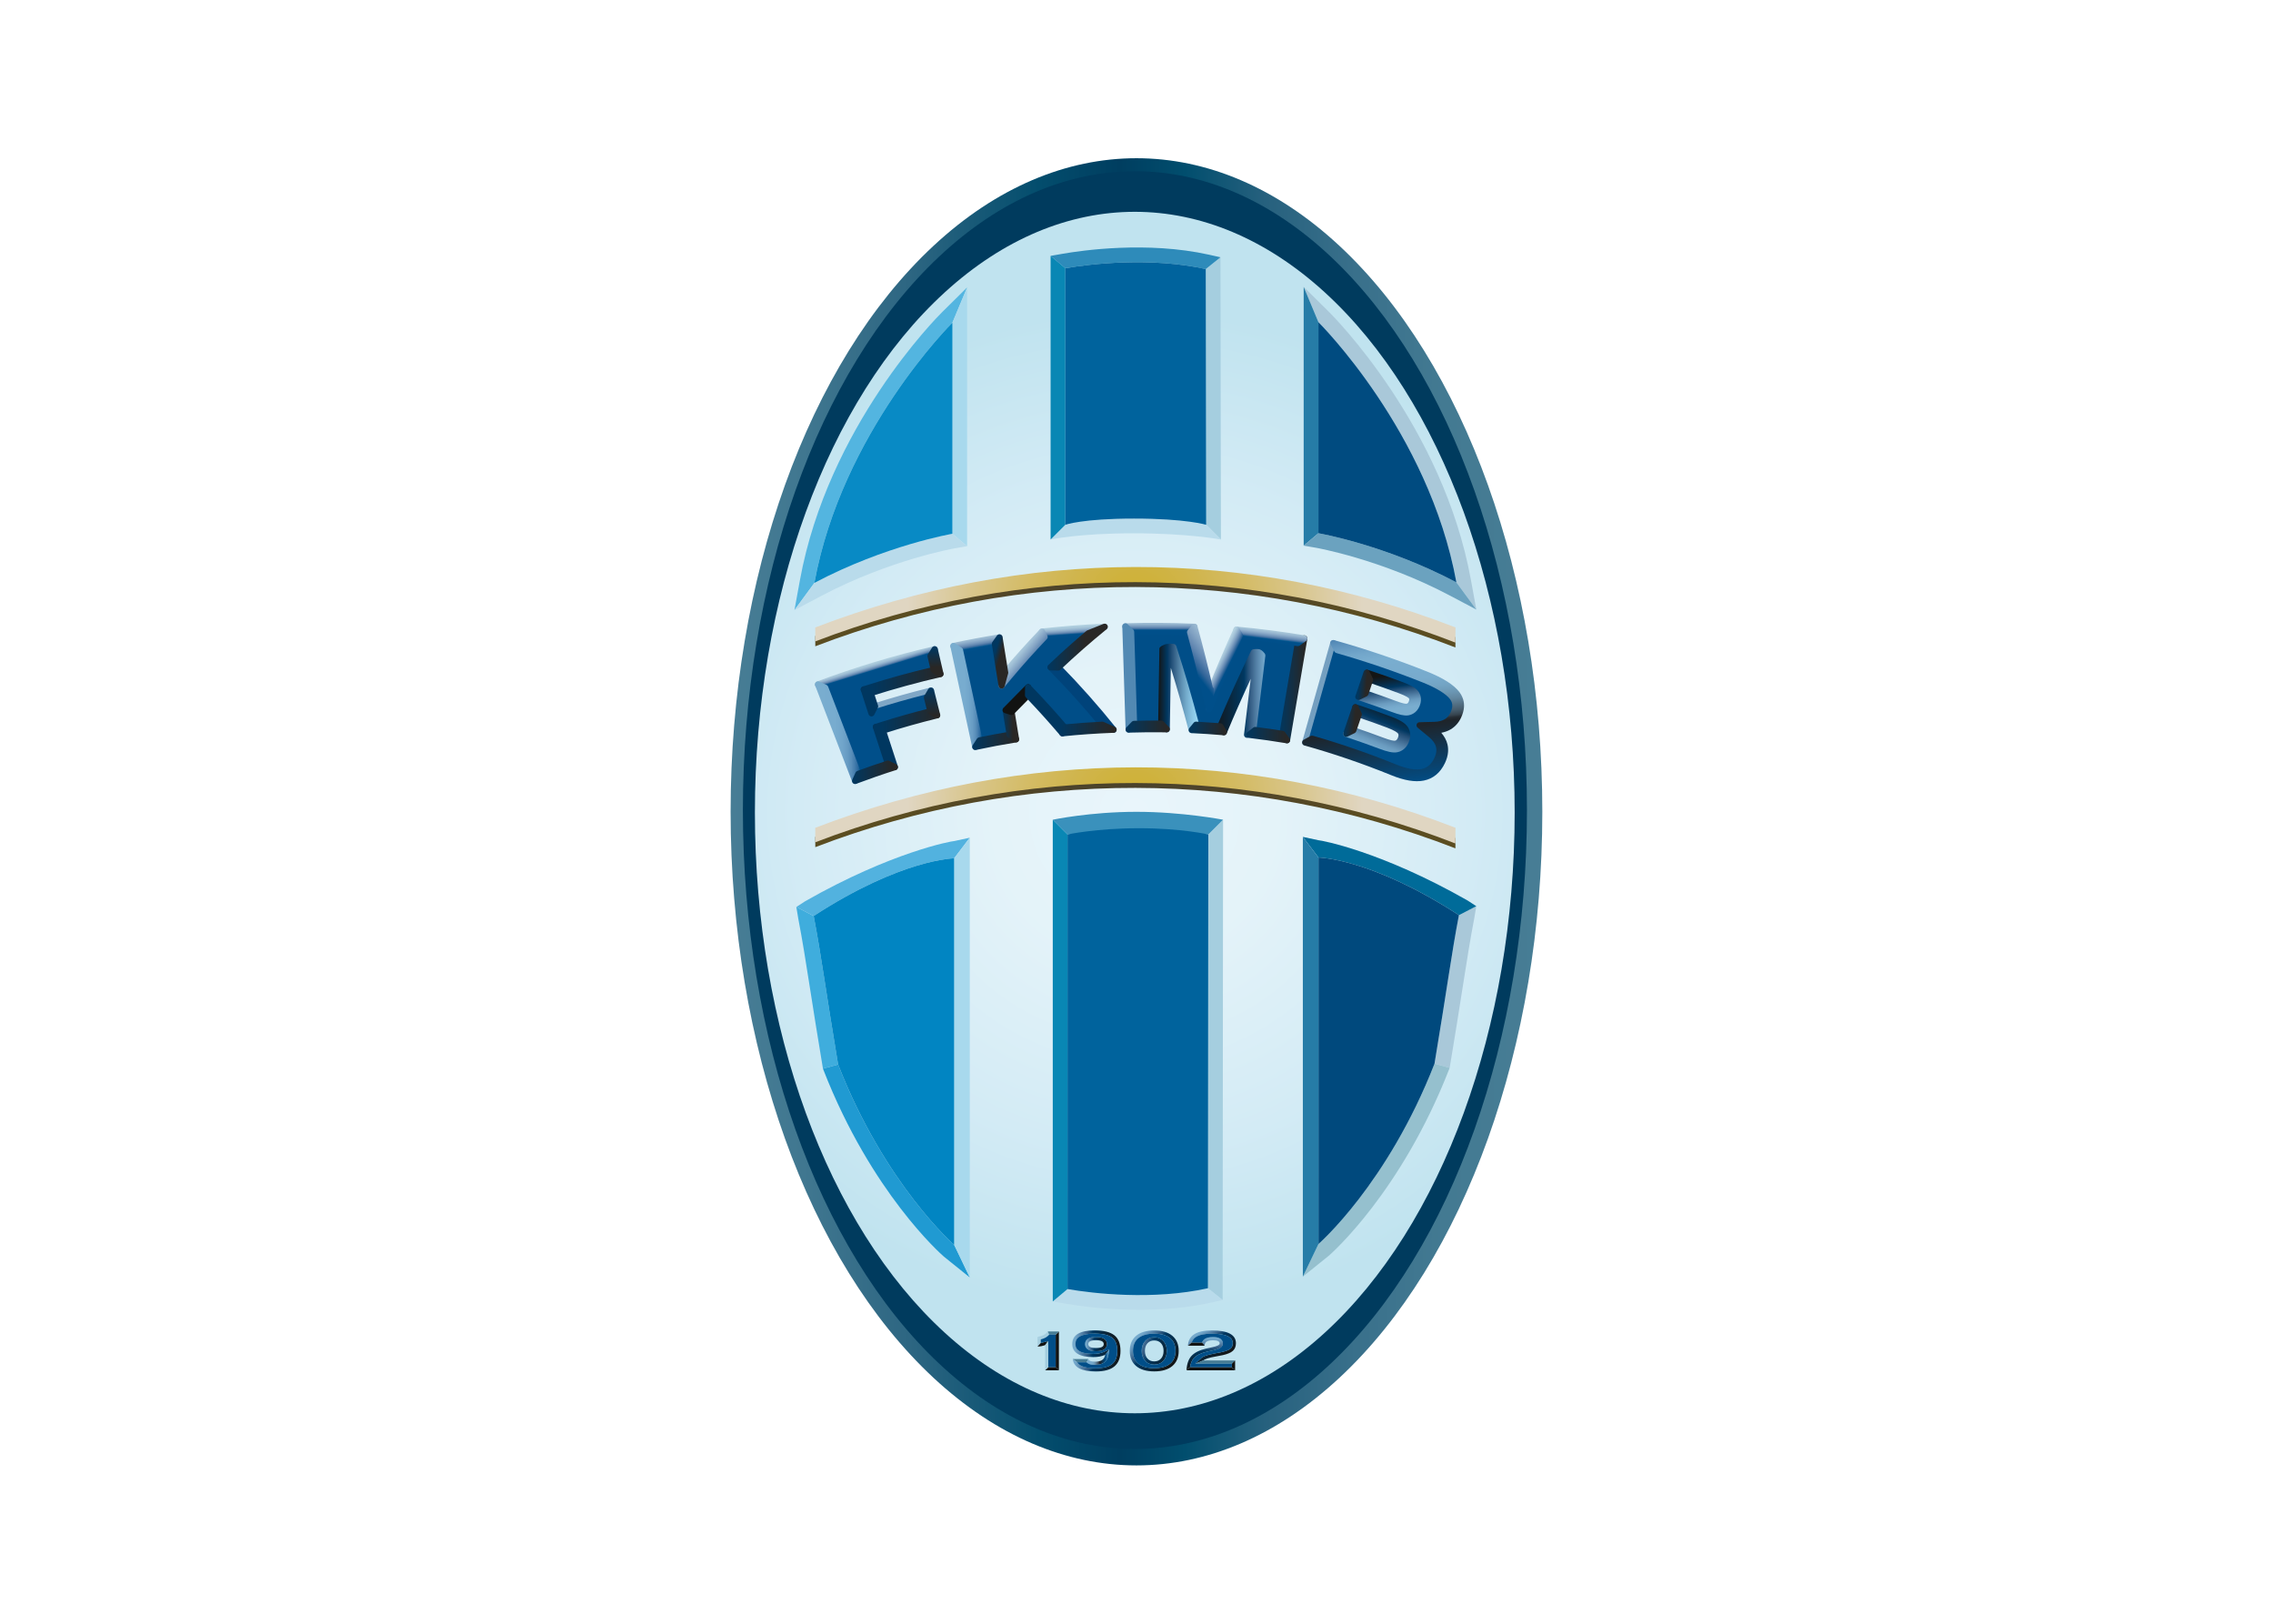<svg clip-rule="evenodd" fill-rule="evenodd" stroke-linejoin="round" viewBox="0 0 560 400" xmlns="http://www.w3.org/2000/svg" xmlns:xlink="http://www.w3.org/1999/xlink"><linearGradient id="a" gradientUnits="userSpaceOnUse" x1="0" x2="284.877" y1="229.356" y2="229.356"><stop offset="0" stop-color="#477d95"/><stop offset=".09" stop-color="#407790"/><stop offset=".22" stop-color="#2d6682"/><stop offset=".38" stop-color="#034d6d"/><stop offset=".48" stop-color="#003e60"/><stop offset=".56" stop-color="#014e6e"/><stop offset=".66" stop-color="#27617e"/><stop offset=".77" stop-color="#39708b"/><stop offset=".88" stop-color="#437a92"/><stop offset="1" stop-color="#477d95"/></linearGradient><radialGradient id="b" cx="141.847" cy="229.611" gradientUnits="userSpaceOnUse" r="176.374"><stop offset="0" stop-color="#e9f5fb"/><stop offset=".28" stop-color="#e4f3f9"/><stop offset=".67" stop-color="#d3ebf5"/><stop offset="1" stop-color="#c0e3ef"/></radialGradient><linearGradient id="c"><stop offset="0" stop-color="#79adcf"/><stop offset=".06" stop-color="#73a7ca"/><stop offset=".13" stop-color="#6595ba"/><stop offset=".22" stop-color="#4f7ba1"/><stop offset=".32" stop-color="#315a82"/><stop offset=".42" stop-color="#003a63"/><stop offset=".43" stop-color="#003760"/><stop offset=".98" stop-color="#141515"/><stop offset="1" stop-color="#141515"/></linearGradient><linearGradient id="d" gradientUnits="userSpaceOnUse" x1="119.897" x2="136.83" xlink:href="#c" y1="418.539" y2="418.539"/><linearGradient id="e" gradientUnits="userSpaceOnUse" x1="124.394" x2="132.084" xlink:href="#c" y1="416.146" y2="416.146"/><linearGradient id="f" gradientUnits="userSpaceOnUse" x1="124.939" x2="132.903" y1="420.742" y2="420.742"><stop offset="0" stop-color="#79adcf"/><stop offset=".2" stop-color="#78abcd"/><stop offset=".29" stop-color="#73a4c4"/><stop offset=".35" stop-color="#6c98b5"/><stop offset=".4" stop-color="#6287a0"/><stop offset=".49" stop-color="#465c6c"/><stop offset=".53" stop-color="#36444f"/><stop offset=".57" stop-color="#252c33"/><stop offset=".58" stop-color="#1e242a"/><stop offset=".84" stop-color="#004f8a"/><stop offset="1" stop-color="#79adcf"/></linearGradient><linearGradient id="g" gradientTransform="matrix(0 11.671 -11.671 0 166.388 413.679)" gradientUnits="userSpaceOnUse" x1="0" x2="1" xlink:href="#c" y1="0" y2="0"/><linearGradient id="h" gradientTransform="matrix(5.958 10.319 -10.319 5.958 165.648 410.988)" gradientUnits="userSpaceOnUse" x1="0" x2="1" xlink:href="#c" y1="0" y2="0"/><linearGradient id="i"><stop offset="0" stop-color="#49422c"/><stop offset=".29" stop-color="#4c432b"/><stop offset=".67" stop-color="#534727"/><stop offset="1" stop-color="#5b4d21"/></linearGradient><radialGradient id="j" cx="142.052" cy="229.656" gradientUnits="userSpaceOnUse" r="79.928" xlink:href="#i"/><linearGradient id="k"><stop offset="0" stop-color="#ceb135"/><stop offset=".13" stop-color="#cfb23c"/><stop offset=".29" stop-color="#d0b54d"/><stop offset=".49" stop-color="#d4bc67"/><stop offset=".7" stop-color="#d8c589"/><stop offset=".92" stop-color="#ded1b3"/><stop offset="1" stop-color="#e0d6c2"/></linearGradient><radialGradient id="l" cx="142.055" cy="227.111" gradientUnits="userSpaceOnUse" r="80.001" xlink:href="#k"/><linearGradient id="m" gradientTransform="matrix(11.686 11.686 -11.686 11.686 142.831 412.694)" gradientUnits="userSpaceOnUse" x1="0" x2="1" xlink:href="#c" y1="0" y2="0"/><linearGradient id="n" gradientTransform="matrix(16.547 6.023 -6.023 16.547 140.399 415.527)" gradientUnits="userSpaceOnUse" x1="0" x2="1" xlink:href="#c" y1="0" y2="0"/><radialGradient id="o" cx="142.052" cy="159.163" gradientUnits="userSpaceOnUse" r="79.928" xlink:href="#i"/><radialGradient id="p" cx="142.055" cy="156.714" gradientUnits="userSpaceOnUse" r="79.993" xlink:href="#k"/><linearGradient id="q" gradientTransform="matrix(-2.332 6.408 -6.408 -2.332 235.147 174.558)" gradientUnits="userSpaceOnUse" x1="0" x2="1" y1="0" y2="0"><stop offset="0" stop-color="#79adcf"/><stop offset=".26" stop-color="#79adcf"/><stop offset=".57" stop-color="#78accf"/><stop offset=".69" stop-color="#72a6cb"/><stop offset=".77" stop-color="#689cc4"/><stop offset=".83" stop-color="#5a8fba"/><stop offset=".89" stop-color="#467eae"/><stop offset=".94" stop-color="#2c6a9f"/><stop offset=".98" stop-color="#00558e"/><stop offset="1" stop-color="#004f8a"/></linearGradient><linearGradient id="r"><stop offset="0" stop-color="#003760"/><stop offset=".13" stop-color="#003760"/><stop offset="1" stop-color="#292725"/></linearGradient><linearGradient id="s" gradientUnits="userSpaceOnUse" x1="49.905" x2="73.566" xlink:href="#r" y1="197.458" y2="197.458"/><linearGradient id="t"><stop offset="0" stop-color="#003760"/><stop offset=".94" stop-color="#292725"/><stop offset="1" stop-color="#292725"/></linearGradient><linearGradient id="u" gradientTransform="matrix(1.528 10.257 -10.257 1.528 69.728 185.86)" gradientUnits="userSpaceOnUse" x1="0" x2="1" xlink:href="#t" y1="0" y2="0"/><linearGradient id="v" gradientUnits="userSpaceOnUse" x1="45.649" x2="74.727" xlink:href="#r" y1="183.622" y2="183.622"/><linearGradient id="w"><stop offset="0" stop-color="#b8d6e3"/><stop offset=".41" stop-color="#b7d5e2"/><stop offset=".55" stop-color="#b0cfdf"/><stop offset=".66" stop-color="#a4c3d7"/><stop offset=".74" stop-color="#94b3ce"/><stop offset=".81" stop-color="#7e9fc1"/><stop offset=".88" stop-color="#6388b1"/><stop offset=".93" stop-color="#3f6ea0"/><stop offset=".98" stop-color="#00558e"/><stop offset="1" stop-color="#004f8a"/></linearGradient><linearGradient id="x" gradientTransform="matrix(1.696 5.571 -5.571 1.696 49.735 173.819)" gradientUnits="userSpaceOnUse" x1="0" x2="1" xlink:href="#w" y1="0" y2="0"/><linearGradient id="y"><stop offset="0" stop-color="#003760"/><stop offset=".62" stop-color="#292725"/><stop offset="1" stop-color="#292725"/></linearGradient><linearGradient id="z" gradientTransform="matrix(.823 11.185 -11.185 .823 71.456 171.686)" gradientUnits="userSpaceOnUse" x1="0" x2="1" xlink:href="#y" y1="0" y2="0"/><linearGradient id="A"><stop offset="0" stop-color="#79adcf"/><stop offset=".43" stop-color="#78accf"/><stop offset=".58" stop-color="#72a6cb"/><stop offset=".69" stop-color="#689cc4"/><stop offset=".78" stop-color="#5a8fba"/><stop offset=".85" stop-color="#467eae"/><stop offset=".92" stop-color="#2c6a9f"/><stop offset=".98" stop-color="#00558e"/><stop offset="1" stop-color="#004f8a"/></linearGradient><linearGradient id="B" gradientUnits="userSpaceOnUse" x1="29.599" x2="45.929" xlink:href="#A" y1="201.58" y2="201.58"/><linearGradient id="C" gradientUnits="userSpaceOnUse" x1="42.626" x2="58.73" xlink:href="#t" y1="215.477" y2="215.477"/><linearGradient id="D" gradientTransform="matrix(1.85 10.489 -10.489 1.85 84.82 161.387)" gradientUnits="userSpaceOnUse" x1="0" x2="1" xlink:href="#w" y1="0" y2="0"/><linearGradient id="E" gradientUnits="userSpaceOnUse" x1="77.11" x2="88.457" xlink:href="#A" y1="188.876" y2="188.876"/><linearGradient id="F" gradientUnits="userSpaceOnUse" x1="84.787" x2="101.261" xlink:href="#t" y1="204.454" y2="204.454"/><linearGradient id="G" gradientUnits="userSpaceOnUse" x1="95.44" x2="101.261" xlink:href="#y" y1="198.791" y2="198.791"/><linearGradient id="H" gradientUnits="userSpaceOnUse" x1="115.355" x2="135.484" xlink:href="#t" y1="200.295" y2="200.295"/><linearGradient id="I" gradientTransform="matrix(.45 6.435 -6.435 .45 119.966 160.702)" gradientUnits="userSpaceOnUse" x1="0" x2="1" xlink:href="#w" y1="0" y2="0"/><linearGradient id="J"><stop offset="0" stop-color="#b8d6e3"/><stop offset=".12" stop-color="#b2d0e0"/><stop offset=".29" stop-color="#a1c0d6"/><stop offset=".48" stop-color="#85a5c5"/><stop offset=".69" stop-color="#5c83af"/><stop offset=".91" stop-color="#215d94"/><stop offset="1" stop-color="#004f8a"/></linearGradient><linearGradient id="K" gradientTransform="matrix(7.128 5.981 -5.981 7.128 99.112 172.983)" gradientUnits="userSpaceOnUse" x1="0" x2="1" xlink:href="#J" y1="0" y2="0"/><linearGradient id="L" gradientTransform="matrix(3.322 .997 -.997 3.322 92.052 175.786)" gradientUnits="userSpaceOnUse" x1="0" x2="1" xlink:href="#y" y1="0" y2="0"/><linearGradient id="M" gradientUnits="userSpaceOnUse" x1="111.174" x2="132.378" xlink:href="#y" y1="171.556" y2="171.556"/><linearGradient id="N" gradientUnits="userSpaceOnUse" x1="192.585" x2="202.42" xlink:href="#t" y1="186.371" y2="186.371"/><linearGradient id="O" gradientTransform="matrix(-1.09 8.721 -8.721 -1.09 190.292 160.241)" gradientUnits="userSpaceOnUse" x1="0" x2="1" xlink:href="#w" y1="0" y2="0"/><linearGradient id="P" gradientTransform="matrix(0 8.357 -8.357 0 150.659 157.37)" gradientUnits="userSpaceOnUse" x1="0" x2="1" xlink:href="#w" y1="0" y2="0"/><linearGradient id="Q" gradientTransform="matrix(3.877 1.938 -1.938 3.877 170.012 178.026)" gradientUnits="userSpaceOnUse" x1="0" x2="1" xlink:href="#J" y1="0" y2="0"/><linearGradient id="R" gradientTransform="matrix(-15.988 12.597 -12.597 -15.988 179.052 168.072)" gradientUnits="userSpaceOnUse" x1="0" x2="1" y1="0" y2="0"><stop offset="0" stop-color="#b8d6e3"/><stop offset=".17" stop-color="#b5d3e2"/><stop offset=".33" stop-color="#abc9db"/><stop offset=".48" stop-color="#99b8d1"/><stop offset=".62" stop-color="#7fa0c1"/><stop offset=".76" stop-color="#5e84af"/><stop offset=".9" stop-color="#326599"/><stop offset="1" stop-color="#004f8a"/></linearGradient><linearGradient id="S" gradientUnits="userSpaceOnUse" x1="150.061" x2="164.44" y1="186.056" y2="186.056"><stop offset="0" stop-color="#141515"/><stop offset=".22" stop-color="#003760"/><stop offset=".29" stop-color="#17466f"/><stop offset=".43" stop-color="#3d6a90"/><stop offset=".56" stop-color="#5b8db0"/><stop offset=".69" stop-color="#74accc"/><stop offset=".81" stop-color="#87c2e1"/><stop offset=".91" stop-color="#93d1ee"/><stop offset="1" stop-color="#97d6f2"/></linearGradient><linearGradient id="T" gradientUnits="userSpaceOnUse" x1="138.613" x2="154.149" xlink:href="#t" y1="199.449" y2="199.449"/><linearGradient id="U" gradientTransform="matrix(-19.622 0 0 -19.622 188.516 187.82)" gradientUnits="userSpaceOnUse" x1="0" x2="1" xlink:href="#c" y1="0" y2="0"/><linearGradient id="V" gradientUnits="userSpaceOnUse" x1="160.75" x2="174.196" xlink:href="#t" y1="200.105" y2="200.105"/><linearGradient id="W" gradientUnits="userSpaceOnUse" x1="180.871" x2="196.355" xlink:href="#t" y1="202.439" y2="202.439"/><linearGradient id="X"><stop offset="0" stop-color="#79adcf"/><stop offset=".07" stop-color="#75a8cb"/><stop offset=".16" stop-color="#6a9bbf"/><stop offset=".24" stop-color="#5886ac"/><stop offset=".33" stop-color="#416c93"/><stop offset=".43" stop-color="#244f77"/><stop offset=".51" stop-color="#003760"/><stop offset=".79" stop-color="#141515"/><stop offset="1" stop-color="#141515"/></linearGradient><linearGradient id="Y" gradientTransform="matrix(-2.1 -15.107 15.107 -2.1 231.409 193.518)" gradientUnits="userSpaceOnUse" x1="0" x2="1" xlink:href="#X" y1="0" y2="0"/><linearGradient id="Z" gradientTransform="matrix(7.864 -19.795 19.795 7.864 224.484 207.76)" gradientUnits="userSpaceOnUse" x1="0" x2="1" xlink:href="#X" y1="0" y2="0"/><linearGradient id="aa" gradientTransform="matrix(9.933 82.782 -82.782 9.933 223.422 151.953)" gradientUnits="userSpaceOnUse" x1="0" x2="1" y1="0" y2="0"><stop offset="0" stop-color="#79adcf"/><stop offset=".02" stop-color="#6397c0"/><stop offset=".05" stop-color="#336ea2"/><stop offset=".08" stop-color="#005790"/><stop offset=".09" stop-color="#004f8a"/><stop offset=".12" stop-color="#195e96"/><stop offset=".17" stop-color="#477eae"/><stop offset=".22" stop-color="#6397c0"/><stop offset=".26" stop-color="#73a7cb"/><stop offset=".29" stop-color="#79adcf"/><stop offset=".39" stop-color="#78abcd"/><stop offset=".43" stop-color="#73a4c4"/><stop offset=".46" stop-color="#6c98b5"/><stop offset=".49" stop-color="#6287a0"/><stop offset=".54" stop-color="#465c6c"/><stop offset=".56" stop-color="#36444f"/><stop offset=".57" stop-color="#252c33"/><stop offset=".58" stop-color="#1e242a"/><stop offset=".84" stop-color="#004f8a"/><stop offset="1" stop-color="#79adcf"/></linearGradient><linearGradient id="ab" gradientTransform="matrix(6.002 .469 -.469 6.002 215.357 197.139)" gradientUnits="userSpaceOnUse" x1="0" x2="1" xlink:href="#y" y1="0" y2="0"/><linearGradient id="ac" gradientTransform="matrix(5.777 .451 -.451 5.777 219.57 184.635)" gradientUnits="userSpaceOnUse" x1="0" x2="1" y1="0" y2="0"><stop offset="0" stop-color="#003760"/><stop offset=".14" stop-color="#003760"/><stop offset=".62" stop-color="#292725"/><stop offset="1" stop-color="#292725"/></linearGradient><g transform="matrix(.702 0 0 .702 180 38.978)"><ellipse cx="142.438" cy="229.356" fill="url(#a)" rx="142.438" ry="229.356"/><ellipse cx="141.895" cy="228.757" fill="#003b5e" rx="137.586" ry="224.198"/><ellipse cx="141.847" cy="229.611" fill="url(#b)" rx="133.322" ry="210.809"/><path d="m77.835 57.722 5.168-12.38-8.803 8.706c-1.629 1.61-40.013 40.081-49.878 94.048l-1.915 10.473 6.999-9.544c9.686-52.987 48.429-91.303 48.429-91.303z" fill="#53b5e0" fill-rule="nonzero"/><path d="m83.003 131.79v-86.448l-5.168 12.38v74.068l5.165 4.356z" fill="#a8d9ed" fill-rule="nonzero"/><path d="m29.406 149.025-6.999 9.544 9.414-4.974c23.978-12.67 46.661-16.672 46.887-16.711l4.292-.738-5.165-4.355c0-.001-23.36 3.988-48.429 17.234z" fill="#b9dbeb" fill-rule="nonzero"/><path d="m29.406 149.025c25.069-13.246 48.429-17.235 48.429-17.235v-74.068s-38.743 38.316-48.429 91.303z" fill="#088ac5" fill-rule="nonzero"/><path d="m166.9 128.632 5.176 5.168-.157-99.043-5.161 4.139c0 18.517.142 89.736.142 89.736z" fill="#a5cedf" fill-rule="nonzero"/><path d="m166.758 38.896 5.161-4.139-4.04-.906c-21.716-4.826-44.752-1.473-51.294-.331l-4.279.747 5.168 4.344c8.973-1.567 30.054-3.988 49.284.285z" fill="#2e8bba" fill-rule="nonzero"/><path d="m166.9 128.632s-8.614-8.721-25.874-8.721c-7.268 0-23.553 8.721-23.553 8.721l-5.168 5.168s9.824-2.18 29.083-2.18 30.688 2.18 30.688 2.18z" fill="#b9dbeb" fill-rule="nonzero"/><path d="m117.474 128.632v-90.022l-5.168-4.343v99.533z" fill="#0987b4" fill-rule="nonzero"/><path d="m117.474 38.61v90.021s5.99-2.18 24.098-2.18c18.229 0 25.329 2.18 25.329 2.18s-.143-71.219-.143-89.736c-19.23-4.272-40.311-1.851-49.284-.285z" fill="#00639d" fill-rule="nonzero"/><path d="m206.29 57.532-5.169-12.38 8.803 8.705c1.629 1.611 40.014 40.081 49.878 94.048l1.915 10.473-6.998-9.543c-9.687-52.987-48.429-91.303-48.429-91.303z" fill="#a9c8d9" fill-rule="nonzero"/><path d="m201.121 131.6v-86.448l5.169 12.38v74.068l-5.166 4.355z" fill="#267ca7" fill-rule="nonzero"/><path d="m254.719 148.835 6.998 9.543-9.413-4.974c-23.979-12.67-46.661-16.671-46.888-16.71l-4.292-.739 5.166-4.355s23.359 3.988 48.429 17.235z" fill="#6ba2bf" fill-rule="nonzero"/><path d="m254.719 148.835c-25.07-13.247-48.429-17.235-48.429-17.235v-74.068s38.742 38.316 48.429 91.303z" fill="#004b80" fill-rule="nonzero"/><path d="m167.66 237.299 5.177-5.169-.157 168.554-5.162-4.14c0-18.518.142-159.245.142-159.245z" fill="#a5cedf" fill-rule="nonzero"/><path d="m167.518 396.544 5.162 4.14-4.041.905c-21.716 4.826-44.751 1.473-51.294.332l-4.279-.748 5.169-4.344c8.973 1.567 30.053 3.989 49.283-.285z" fill="#b9dbeb" fill-rule="nonzero"/><path d="m167.66 237.299h-49.426l-5.169-5.169s13.063-2.773 29.373-2.773c16.15 0 30.398 2.773 30.398 2.773z" fill="#3a91bc" fill-rule="nonzero"/><path d="m118.234 237.299v159.53l-5.169 4.344v-169.044z" fill="#0987b4" fill-rule="nonzero"/><path d="m118.234 396.829v-159.53s10.195-2.18 25.094-2.18c14.897 0 24.332 2.18 24.332 2.18s-.143 140.728-.143 159.245c-19.229 4.274-40.309 1.852-49.283.285z" fill="#00639d" fill-rule="nonzero"/><path d="m29.162 265.914-6.093-3.16.701 4.2c1.472 7.623 2.66 15.205 4.165 24.801 1.185 7.553 2.526 16.113 4.385 27.19l.094.559 5.321-1.468c-4.3-25.629-5.953-38.557-8.573-52.122z" fill="#3faddd" fill-rule="nonzero"/><path d="m78.446 245.688 5.491-7.243-5.534 1.182c-.815.006-21.797 3.781-52.232 21.112l-3.101 2.015 6.093 3.16c30.908-20.084 49.283-20.226 49.283-20.226z" fill="#52b2df" fill-rule="nonzero"/><path d="m37.736 318.036-5.321 1.468.206.528c16.791 43.006 41.195 64.51 42.226 65.404l9.09 7.318-5.491-11.466c0 .001-24.218-21.015-40.71-63.252z" fill="#209ad2" fill-rule="nonzero"/><path d="m83.937 238.444-5.491 7.244v135.601l5.491 11.466z" fill="#a8d9ed" fill-rule="nonzero"/><path d="m37.736 318.036c16.491 42.237 40.709 63.253 40.709 63.253v-135.601s-18.375.142-49.284 20.226c2.621 13.565 4.274 26.493 8.575 52.122z" fill="#0185c2" fill-rule="nonzero"/><path d="m255.607 265.628 6.093-3.16-.701 4.202c-1.471 7.624-2.66 15.203-4.165 24.799-1.184 7.553-2.525 16.113-4.385 27.189l-.094.56-5.321-1.468c4.301-25.628 5.954-38.556 8.573-52.122z" fill="#a9c8d9" fill-rule="nonzero"/><path d="m206.324 245.402-5.491-7.243 5.534 1.182c.815.007 21.797 3.783 52.232 21.113l3.101 2.014-6.093 3.16c-30.908-20.084-49.283-20.226-49.283-20.226z" fill="#006b99" fill-rule="nonzero"/><path d="m247.034 317.751 5.321 1.468-.207.529c-16.79 43.005-41.194 64.509-42.226 65.402l-9.09 7.318 5.491-11.466c.001.001 24.22-21.014 40.711-63.251z" fill="#95c0ce" fill-rule="nonzero"/><path d="m200.833 238.159 5.491 7.243v135.601l-5.491 11.466z" fill="#267ca7" fill-rule="nonzero"/><path d="m247.034 317.751c-16.491 42.237-40.71 63.252-40.71 63.252v-135.601s18.375.142 49.283 20.226c-2.619 13.566-4.272 26.494-8.573 52.123z" fill="#00497d" fill-rule="nonzero"/><path d="m110.419 413.923c.546-.289.992-.665 1.387-1.081l-.481-1.13c-.359.492-.838.896-1.435 1.212s-1.321.548-2.173.692l1.13.889c.574-.156 1.115-.339 1.572-.582z" fill="#a5cedf" fill-rule="nonzero"/><path d="m114.081 412.842v11.378l1.132 1.13v-13.638z" fill="#111211" fill-rule="nonzero"/><path d="m114.081 412.842 1.132-1.13h-3.889l.481 1.13z" fill="#477d95" fill-rule="nonzero"/><path d="m108.847 414.505-1.13-.889v3.41l1.13-1.267z" fill="#a5cedf" fill-rule="nonzero"/><path d="m108.847 415.76-1.13 1.267v.008c.423-.019.853-.067 1.288-.15.436-.081.891-.198 1.364-.349l1.067-1.439c.001-.001-2.444.626-2.589.663z" fill="#111211" fill-rule="nonzero"/><path d="m111.5 424.22-1.131 1.13h4.844l-1.132-1.13z" fill="#111211" fill-rule="nonzero"/><path d="m111.5 416.535-.063-1.439-1.067 1.439v8.814l1.131-1.13c-.001-1.718-.001-7.684-.001-7.684z" fill="#a5cedf" fill-rule="nonzero"/><path d="m110.42 413.923c-.458.241-.998.426-1.572.581v1.256c.146-.038 2.589-.666 2.589-.666l.063 1.439v7.685h2.582v-11.376h-2.276c-.395.416-.841.792-1.386 1.081z" fill="#004e88" fill-rule="nonzero"/><path d="m130.282 415.115c-.445-.227-1.126-.342-2.038-.342-.927 0-1.611.112-2.054.338-.444.225-.666.57-.666 1.037 0 .469.22.813.66 1.035.441.222 1.128.332 2.06.332.918 0 1.6-.112 2.043-.336.443-.225.666-.568.666-1.031 0-.46-.224-.805-.671-1.033z" fill="none"/><path d="m124.939 422.527.62-1.13h-5.483l1.56 1.13z" fill="#477d95" fill-rule="nonzero"/><path d="m134.669 413.05c-1.441-1.143-3.751-1.713-6.929-1.713-2.604 0-4.563.403-5.875 1.208s-1.968 2.006-1.968 3.604c0 1.489.628 2.622 1.883 3.396 1.255.772 3.086 1.158 5.493 1.158.801 0 1.547-.063 2.236-.193.69-.129 1.339-.326 1.943-.592l1.45-1.868-1.902.831c-.524.231-1.097.404-1.698.517-.618.116-1.301.175-2.028.175-2.185 0-3.833-.334-4.9-.992-.917-.564-1.344-1.337-1.344-2.432 0-1.203.453-2.042 1.428-2.64 1.125-.691 2.902-1.04 5.283-1.04 2.902 0 4.997.493 6.227 1.467 1.166.926 1.733 2.422 1.733 4.575 0 2.115-.563 3.615-1.722 4.585-1.204 1.005-3.157 1.516-5.809 1.516-2.346 0-4.125-.318-5.288-.944-.563-.304-.966-.683-1.246-1.14l-1.56-1.13c.177 1.458.933 2.545 2.27 3.265 1.336.72 3.277 1.079 5.824 1.079 2.937 0 5.114-.592 6.533-1.778 1.418-1.188 2.127-3.004 2.127-5.452 0-2.499-.72-4.32-2.161-5.462z" fill="url(#d)" fill-rule="nonzero"/><path d="m130.796 414.107c-.614-.313-1.448-.464-2.552-.464-1.116 0-1.956.15-2.564.458-.829.419-1.286 1.147-1.286 2.047 0 .904.456 1.63 1.284 2.046.604.304 1.444.452 2.566.452 1.108 0 1.943-.15 2.554-.458.829-.42 1.286-1.145 1.286-2.04 0-.892-.458-1.618-1.288-2.041zm-.509 3.073c-.443.224-1.125.336-2.043.336-.932 0-1.618-.11-2.06-.332-.44-.222-.66-.566-.66-1.035 0-.467.222-.813.666-1.037.442-.226 1.127-.338 2.054-.338.912 0 1.593.115 2.038.342.447.228.671.572.671 1.033 0 .462-.223.806-.666 1.031z" fill="url(#e)" fill-rule="nonzero"/><path d="m125.875 423.147c.521.193 1.216.288 2.122.288 1.286 0 2.283-.257 3.047-.783.829-.569 1.342-1.428 1.524-2.552l.335-2.052-1.45 1.868c-.132.813-.481 1.414-1.049 1.803-.566.391-1.368.585-2.407.585-.763 0-1.338-.072-1.729-.217-.391-.146-.626-.375-.709-.69l-.62 1.13c.244.263.552.479.936.62z" fill="url(#f)" fill-rule="nonzero"/><path d="m131.044 422.652c-.764.526-1.761.783-3.047.783-.906 0-1.602-.095-2.122-.288-.384-.142-.692-.357-.936-.62h-3.304c.28.457.683.836 1.246 1.14 1.163.626 2.942.944 5.288.944 2.651 0 4.604-.511 5.809-1.516 1.158-.97 1.722-2.47 1.722-4.585 0-2.153-.567-3.649-1.733-4.575-1.229-.974-3.324-1.467-6.227-1.467-2.381 0-4.158.349-5.283 1.04-.975.598-1.428 1.437-1.428 2.64 0 1.095.427 1.867 1.344 2.432 1.067.658 2.716.992 4.9.992.728 0 1.41-.059 2.028-.175.602-.112 1.174-.285 1.698-.517l1.903-.832-.335 2.052c-.181 1.125-.694 1.983-1.523 2.552zm-.246-4.464c-.61.308-1.445.458-2.554.458-1.122 0-1.962-.148-2.566-.452-.828-.416-1.284-1.142-1.284-2.046 0-.899.457-1.628 1.286-2.047.608-.308 1.448-.458 2.564-.458 1.104 0 1.938.151 2.552.464.83.423 1.288 1.148 1.288 2.041 0 .896-.457 1.621-1.286 2.04z" fill="#004e88" fill-rule="nonzero"/><path d="m162.564 421.071c.885-.986 2.424-1.746 4.576-2.259 0 0 1.96-.426 1.957-.426 1.818-.366 3.678-.945 3.678-2.471 0-.804-.448-1.477-1.231-1.848-.55-.262-1.272-.39-2.207-.39-1.257 0-2.191.205-2.86.623-.494.31-.833.757-1.036 1.282l.917 1.083c0-.638.239-1.107.72-1.407.479-.301 1.231-.451 2.26-.451.757 0 1.331.094 1.722.28.392.186.587.462.587.827 0 .536-.924.99-2.771 1.362-.832.171-1.498.316-1.996.436-2.39.568-4.108 1.436-5.155 2.603-1.047 1.166-1.62 2.844-1.722 5.033l1.252-1.13c.201-1.334.636-2.396 1.309-3.147z" fill="url(#g)" fill-rule="nonzero"/><path d="m163.317 413.645c1.206-.769 3.088-1.159 5.595-1.159 2.601 0 4.546.335 5.785.995 1.048.557 1.515 1.281 1.515 2.351 0 .812-.226 1.413-.692 1.839-.381.35-1.218.85-3.03 1.248l-2.525.484c-3.368.599-4.351 1.199-4.831 1.657l-2.044 1.949 2.824-1.132c.523-.498 1.939-.952 4.248-1.362 1.091-.194 1.946-.359 2.564-.492 1.665-.365 2.851-.872 3.558-1.518.707-.647 1.061-1.537 1.061-2.674 0-1.482-.706-2.6-2.115-3.35-1.41-.751-3.516-1.126-6.316-1.126-2.738 0-4.806.444-6.203 1.336-1.397.89-2.134 2.231-2.21 4.023l1.337-1.131c.246-.816.721-1.455 1.479-1.938z" fill="url(#h)" fill-rule="nonzero"/><path d="m161.836 415.584-1.337 1.131h5.858v-.048l-.917-1.083z" fill="#111211" fill-rule="nonzero"/><path d="m163.089 423.009h12.839l1.13-1.132h-11.145z" fill="#477d95" fill-rule="nonzero"/><path d="m175.928 424.22h-.102l1.231 1.13v-3.473l-1.13 1.132c.001.532.001.679.001 1.211z" fill="#111211" fill-rule="nonzero"/><path d="m161.253 424.22-1.252 1.13h17.057l-1.231-1.13z" fill="#111211" fill-rule="nonzero"/><path d="m169.964 419.402 2.525-.484c1.813-.398 2.649-.898 3.03-1.248.467-.426.692-1.027.692-1.839 0-1.069-.467-1.794-1.515-2.351-1.239-.66-3.185-.995-5.785-.995-2.507 0-4.389.391-5.595 1.159-.759.483-1.233 1.122-1.481 1.939h3.604c.203-.525.542-.973 1.036-1.282.669-.418 1.604-.623 2.86-.623.935 0 1.657.128 2.207.39.783.371 1.231 1.044 1.231 1.848 0 1.525-1.859 2.104-3.678 2.471.003 0-1.957.426-1.957.426-2.152.513-3.691 1.272-4.576 2.259-.674.751-1.108 1.813-1.312 3.148h14.675v-1.211h-12.839l2.044-1.949c.483-.458 1.466-1.059 4.834-1.658z" fill="#004e88" fill-rule="nonzero"/><path d="m254.374 242.179c-72.459-28.175-152.062-28.263-224.65-.421.002-1.072-.016-2.552-.013-3.625 73.286-28.108 151.526-28.027 224.681.42-.009 1.071-.016 2.554-.018 3.626z" fill="url(#j)" fill-rule="nonzero"/><path d="m254.377 240.47c-72.458-28.175-152.083-28.263-224.67-.421.002-1.072.005-4.016.008-5.087 73.285-28.109 151.532-28.447 224.688 0-.004 1.071-.023 4.434-.026 5.508z" fill="url(#l)" fill-rule="nonzero"/><path d="m148.675 414.863c-.998 0-1.794.33-2.388.99-.593.66-.89 1.552-.89 2.677 0 1.124.297 2.02.89 2.688.594.665 1.39.999 2.388.999 1.003 0 1.8-.332 2.39-.995s.886-1.56.886-2.691c0-1.125-.296-2.017-.886-2.677s-1.387-.991-2.39-.991z" fill="none"/><g fill-rule="nonzero"><path d="m155.018 413.229c-1.491-1.249-3.606-1.874-6.343-1.874-2.739 0-4.854.625-6.345 1.874-1.492 1.25-2.238 3.018-2.238 5.301 0 2.291.746 4.063 2.238 5.314 1.491 1.252 3.605 1.879 6.345 1.879 2.736 0 4.852-.627 6.343-1.879 1.492-1.252 2.238-3.023 2.238-5.314 0-2.283-.746-4.051-2.238-5.301zm-.727 9.751c-1.276 1.07-3.165 1.612-5.616 1.612-2.452 0-4.342-.542-5.618-1.612-1.234-1.038-1.834-2.492-1.834-4.45 0-1.95.599-3.4 1.833-4.434 1.276-1.069 3.166-1.611 5.619-1.611 2.451 0 4.342.542 5.617 1.611 1.234 1.033 1.833 2.483 1.833 4.434 0 1.958-.599 3.412-1.834 4.45z" fill="url(#m)"/><path d="m150.573 414.117-.561.988.561-.988c-.563-.254-1.195-.386-1.898-.386-1.327 0-2.413.46-3.228 1.365-.783.872-1.18 2.025-1.18 3.434 0 1.404.396 2.561 1.175 3.438h.002c.813.916 1.9 1.379 3.23 1.379 1.335 0 2.424-.463 3.234-1.374.778-.873 1.171-2.033 1.171-3.442 0-1.406-.395-2.561-1.173-3.431-.382-.429-.83-.755-1.333-.983zm.491 7.105c-.59.663-1.387.995-2.39.995-.998 0-1.794-.334-2.388-.999-.593-.668-.89-1.563-.89-2.688s.297-2.017.89-2.677c.594-.66 1.39-.99 2.388-.99 1.003 0 1.8.33 2.39.99s.886 1.552.886 2.677c0 1.132-.296 2.029-.886 2.692z" fill="url(#n)"/><path d="m154.292 414.097c-1.275-1.069-3.166-1.611-5.617-1.611-2.453 0-4.343.542-5.619 1.611-1.234 1.033-1.833 2.483-1.833 4.434 0 1.958.6 3.412 1.834 4.45 1.276 1.07 3.166 1.612 5.618 1.612 2.451 0 4.34-.542 5.616-1.612 1.235-1.038 1.834-2.492 1.834-4.45 0-1.951-.599-3.401-1.833-4.434zm-2.383 7.876c-.811.911-1.899 1.374-3.234 1.374-1.33 0-2.418-.463-3.23-1.379h-.002c-.779-.877-1.175-2.033-1.175-3.438 0-1.408.396-2.562 1.18-3.434.814-.905 1.9-1.365 3.228-1.365.703 0 1.336.132 1.898.386v-.001.001c.503.228.951.554 1.334.982.778.87 1.173 2.024 1.173 3.431-.001 1.409-.393 2.57-1.172 3.443z" fill="#004e88"/><path d="m254.374 171.686c-72.459-28.175-152.062-28.263-224.65-.421.002-1.072-.016-2.552-.013-3.625 73.286-28.109 151.526-28.027 224.681.42-.009 1.071-.016 2.555-.018 3.626z" fill="url(#o)"/><path d="m254.377 169.978c-72.458-28.176-152.083-28.263-224.67-.422.002-1.071.005-3.824.008-4.896 73.285-28.109 151.532-28.447 224.688 0-.004 1.072-.023 4.244-.026 5.318z" fill="url(#p)"/><path d="m252.481 191.276c-1.364-1.836-4.86-3.973-9.592-5.861-9.768-3.893-19.973-7.37-30.332-10.335-.279-.08-.514-.267-.654-.521l-.217-.392.122-.432c.079-.279.267-.515.52-.655.252-.141.552-.176.83-.096 10.43 2.985 20.89 6.049 30.539 10.406 9.488 4.283 9.394 8.706 8.784 7.886z" fill="url(#q)"/><path d="m51.281 194.203c5.799-1.844 11.721-3.504 17.627-4.999l1.404-2.375c-6.577 1.62-13.12 3.46-19.618 5.525l-1.252 2.432z" fill="#80a7c6" stroke="#80a7c6" stroke-width="2.18"/><path d="m72.379 179.322-1.14-4.904c-.065-.283-.241-.527-.487-.68-.247-.152-.544-.201-.826-.134-12.508 2.962-24.988 6.726-37.094 11.185-.274.101-.497.305-.617.571s-.13.567-.025.84l11.633 30.236c.214.556.833.834 1.393.628 3.375-1.243 6.847-2.448 10.322-3.58.274-.09.502-.285.634-.542.079-.155.118-.324.118-.494 0-.114-.019-.229-.054-.338 0 0-3.288-10.062-3.864-11.828.4-.126.813-.257.813-.257 5.394-1.713 11.185-3.356 17.213-4.883.493-.125.823-.569.823-1.056 0-.088-.011-.177-.033-.266l-1.224-4.88c-.069-.281-.249-.522-.498-.671s-.545-.192-.826-.121c-6.21 1.571-12.161 3.259-17.69 5.017 0 0-.408.13-.804.256-.439-1.361-1.59-4.923-2.034-6.296.4-.127.813-.258.813-.258 7.146-2.27 14.764-4.368 22.644-6.236.501-.119.839-.566.839-1.061 0-.082-.009-.165-.029-.248z" fill="#004f8a"/><path d="m46.739 186.416 2.704 8.37 1.252-2.432c-.505-1.56-1.009-3.12-1.513-4.68z" fill="#003760" stroke="#003760" stroke-width="2.18"/><path d="m57.641 213.678c-1.403-4.281-2.803-8.563-4.196-12.847l-2.45-1.257s3.324 10.178 4.206 12.874z" fill="#003760"/><path d="m50.288 198.744c-.336.287-.467.748-.329 1.168l4.206 12.874c.089.276.286.504.545.635l2.441 1.23c.393.198.867.14 1.201-.147s.462-.748.325-1.166l-4.196-12.845c-.089-.273-.282-.502-.538-.632l-2.45-1.258c-.393-.201-.869-.145-1.205.141z" fill="#003760"/><path d="m53.444 200.831c6.304-2.002 12.652-3.79 19.033-5.361l-2.345-1.385c-5.785 1.465-11.586 3.093-17.274 4.899l-1.863.589z" fill="#141515"/><path d="m69.864 193.028c-6.071 1.537-11.903 3.191-17.337 4.917l-1.861.588c-.421.133-.721.508-.757.948-.038.441.194.86.587 1.061l2.45 1.258c.257.132.553.157.828.069 6.237-1.981 12.618-3.779 18.963-5.342.43-.105.753-.461.817-.899.065-.439-.143-.873-.523-1.097l-2.344-1.386c-.249-.145-.543-.188-.823-.117z" fill="url(#s)"/><path d="m73.534 195.205-2.165-8.64c-.107-.429-.462-.751-.9-.815-.438-.063-.871.144-1.095.524l-1.404 2.375c-.146.247-.188.542-.119.82l1.224 4.882c.071.283.252.525.502.673l2.345 1.385c.379.225.854.198 1.207-.065.351-.263.512-.713.405-1.139z" fill="url(#u)"/><path d="m74.204 180.052-2.319-1.414c-.245-.15-.539-.197-.819-.131-7.932 1.881-15.603 3.994-22.799 6.28l-1.857.589c-.421.133-.719.507-.756.947-.038.439.194.858.586 1.061l2.444 1.259c.256.133.554.158.83.07 7.998-2.541 16.196-4.785 24.368-6.669.432-.1.761-.451.832-.889.069-.436-.132-.872-.51-1.103z" fill="url(#v)"/><path d="m72.504 171.673c-.256-.356-.701-.524-1.129-.426-13.876 3.199-27.694 7.365-41.068 12.383-.411.155-.69.542-.707.981-.016.44.234.846.634 1.03l2.519 1.16c.263.121.562.133.833.033 12.024-4.429 24.42-8.167 36.843-11.108.282-.067.526-.244.679-.492l1.442-2.354c.228-.375.211-.85-.046-1.207z" fill="url(#x)"/><path d="m74.698 180.735-2.017-8.671c-.1-.431-.451-.759-.887-.83-.437-.07-.873.129-1.104.506l-1.442 2.355c-.149.244-.197.537-.132.816l1.14 4.904c.067.285.245.531.495.683l2.319 1.414c.375.229.85.21 1.206-.048.354-.256.521-.701.422-1.129z" fill="url(#z)"/><path d="m45.855 215.647-11.628-30.224c-.102-.265-.304-.483-.562-.602l-2.52-1.16c-.403-.186-.878-.111-1.202.193-.323.304-.431.771-.272 1.185l13.029 33.863c.157.409.545.683.983.696.439.013.842-.24 1.025-.64l1.124-2.465c.121-.265.129-.573.023-.846z" fill="url(#B)"/><path d="m55.2 212.447c-3.485 1.136-6.948 2.336-10.36 3.594l-1.124 2.465c4.612-1.734 9.257-3.343 13.925-4.829z" fill="#141515"/><path d="m54.862 211.411c-3.5 1.141-6.999 2.354-10.4 3.607-.272.1-.494.306-.615.571l-1.124 2.465c-.183.402-.105.874.196 1.197.301.322.767.431 1.18.276 4.531-1.704 9.198-3.323 13.873-4.81.422-.135.72-.511.755-.953.036-.441-.2-.861-.596-1.06l-2.441-1.231c-.256-.128-.554-.151-.828-.062z" fill="url(#C)"/><path d="m131.307 198.116c-5.415-6.581-11.096-12.917-16.885-18.831 0 0-.307-.313-.604-.616.309-.292.626-.593.626-.593 3.402-3.221 7.276-6.669 11.844-10.54.25-.211.385-.518.385-.832 0-.137-.025-.275-.078-.407-.175-.435-.609-.71-1.077-.681-5.711.348-10.759.768-15.434 1.281-.255.029-.493.146-.67.332-4.366 4.578-8.541 9.237-12.408 13.848 0 0-.605.722-1.191 1.422-.535-3.314-1.98-12.273-1.98-12.273-.046-.286-.205-.542-.44-.712-.236-.169-.53-.237-.815-.189-4.106.684-8.24 1.457-12.288 2.293-.285.059-.535.229-.693.473-.159.244-.213.542-.151.826l6.855 31.619c.126.584.7.957 1.285.836 3.471-.716 7.018-1.378 10.541-1.968.533-.089.911-.551.911-1.074 0-.059-.005-.118-.014-.177 0 0-1.176-7.176-1.332-8.121.144-.149.291-.304.291-.304.001 0 5.809-5.906 5.809-5.906s.312-.308.612-.605c.292.306.595.621.595.621 3.819 3.983 7.665 8.235 11.428 12.638.231.27.58.412.936.376 4.104-.401 8.408-.714 13.156-.956.411-.021.776-.272.942-.649.063-.141.093-.291.093-.44-.001-.247-.086-.493-.249-.691z" fill="#004e88"/><path d="m95.285 167.583c-.231-.374-.665-.572-1.099-.502-5.403.866-10.858 1.884-16.212 3.025-.431.091-.764.433-.844.865-.081.433.105.872.474 1.113l2.311 1.515c.241.158.536.214.818.155 4.02-.831 8.126-1.597 12.205-2.277.285-.047.54-.207.708-.442l1.601-2.244c.254-.359.27-.835.038-1.208z" fill="url(#D)"/><path d="m88.432 204.073-6.855-31.618c-.06-.28-.229-.524-.468-.681l-2.311-1.515c-.371-.242-.851-.238-1.216.012-.364.251-.542.696-.448 1.128l7.676 35.413c.094.429.435.759.867.839.431.08.869-.108 1.11-.476l1.49-2.275c.161-.243.217-.541.155-.827z" fill="url(#E)"/><path d="m100.803 203.021-2.223-1.582c-.235-.167-.527-.234-.812-.187-3.55.595-7.123 1.262-10.622 1.984-.284.058-.533.228-.691.47l-1.49 2.275c-.242.369-.237.849.013 1.213.25.365.695.542 1.127.45 4.677-.999 9.467-1.894 14.238-2.659.438-.07.789-.397.89-.828.1-.43-.069-.879-.43-1.136z" fill="url(#F)"/><path d="m101.247 203.733-1.572-9.595c-.066-.408-.358-.744-.753-.866l-2.069-.642c-.36-.112-.753-.03-1.038.218-.285.249-.421.626-.36.999l1.418 8.657c.047.287.207.543.444.712l2.223 1.581c.358.255.835.269 1.208.036.373-.231.57-.666.499-1.1z" fill="url(#G)"/><path d="m104.854 184.662c-.406-.173-.878-.083-1.193.228l-1.399 1.38-5.854 5.953-.666.696c-.196.206-.302.477-.302.754 0 .091.011.183.035.273.094.365.372.656.732.768l2.069.642c.389.121.825.002 1.112-.289l5.767-5.864c.196-.2.32-.48.324-.761l.038-2.761c.006-.443-.256-.846-.663-1.019z" fill="#121312"/><path d="m118.085 199.06c-3.79-4.435-7.663-8.717-11.511-12.73l-1.36-1.419c-.306-.319-.774-.422-1.187-.26-.411.162-.684.557-.69 1l-.039 2.761c-.003.286.105.563.304.769 4.149 4.327 8.19 8.805 12.011 13.308.247.291.629.431 1.006.37.376-.06.693-.314.837-.667l.812-2.014c.151-.379.082-.809-.183-1.118z" fill="#003760"/><path d="m135.245 199.859c-6.027-7.531-12.567-14.91-19.439-21.929-.199-.205-.472-.322-.758-.328l-2.763-.053c-.442-.008-.846.252-1.021.658-.176.407-.088.878.222 1.194l1.378 1.408c5.746 5.871 11.385 12.159 16.76 18.692.108.132.246.236.402.305l3.929 1.731c.46.202.998.064 1.305-.333.304-.397.299-.953-.015-1.345z" fill="#00437a"/><path d="m134.834 199.542-3.931-1.732c-.155-.068-.324-.099-.494-.091-4.782.244-9.119.559-13.259.963-.404.04-.753.301-.904.677l-.813 2.014c-.142.354-.09.757.14 1.063.229.306.602.468.981.43 5.928-.6 11.944-1.016 17.881-1.237.508-.02.935-.386 1.029-.885.097-.497-.166-.996-.63-1.202z" fill="url(#H)"/><path d="m132.353 164.19c-.111-.52-.581-.883-1.111-.86-7.331.314-14.759.89-22.078 1.71-.354.039-.665.249-.836.56-.171.312-.178.687-.02 1.005l.918 1.859c.203.411.641.651 1.097.601 4.639-.51 9.652-.927 15.327-1.273.116-.007.231-.033.339-.076l5.705-2.285c.493-.197.771-.721.659-1.241z" fill="url(#I)"/><path d="m111.18 167.5-.918-1.859c-.157-.319-.461-.541-.812-.595-.352-.054-.707.066-.953.323-4.504 4.7-8.87 9.567-12.977 14.465-.1.12-.174.26-.216.411l-1.237 4.494c-.137.494.091 1.017.545 1.255s1.012.127 1.341-.265l2.723-3.249c3.837-4.576 7.981-9.2 12.314-13.745.318-.332.393-.825.19-1.235z" fill="url(#K)"/><path d="m97.433 180.359-1.997-12.375c-.071-.437-.397-.787-.828-.888s-.879.068-1.136.428l-1.601 2.244c-.167.233-.235.523-.189.807l2.36 14.627c.083.506.505.886 1.018.915.511.028.974-.305 1.11-.799l1.238-4.494c.041-.152.05-.31.025-.465z" fill="url(#L)"/><path d="m132.227 163.867c-.272-.464-.845-.659-1.344-.459l-5.705 2.285c-.109.044-.21.104-.299.18-4.6 3.897-8.503 7.371-11.934 10.621l-1.431 1.354c-.321.304-.427.772-.267 1.186.16.412.554.688.996.696l2.763.053c.285.005.562-.102.77-.299 5.171-4.895 10.621-9.679 16.199-14.218.419-.341.526-.935.252-1.399z" fill="url(#M)"/><path d="m151.578 172.07 1.938.032 1.843-.6z" fill="#004b72"/><path d="m183.61 173.393 1.744.849 1.923.23z" fill="#00335b"/><path d="m199.974 169.507c-.17-.236-.427-.396-.714-.441-6.81-1.098-13.669-1.979-20.387-2.621-.465-.044-.905.211-1.097.636-3.083 6.816-5.972 13.575-8.588 20.089 0 0-.514 1.277-1.01 2.516-.297-1.301-.604-2.644-.604-2.644-1.542-6.75-3.314-13.813-5.266-20.994-.125-.459-.532-.784-1.008-.803-6.769-.271-13.759-.319-20.776-.143-.289.008-.564.13-.765.341-.198.211-.306.493-.297.784l1.026 32.324c.019.598.518 1.069 1.116 1.055 3.507-.086 6.625-.116 9.536-.089.599.005 1.09-.474 1.1-1.072 0 0 .383-23.712.411-25.432.711-.107 1.222-.184 1.94-.292 2.797 8.682 5.394 17.539 7.703 26.356.119.454.53.781.997.813l8.494.57c.465.031.914-.235 1.095-.666 3.59-8.575 7.399-17.001 11.317-25.09.697.205 1.194.352 1.885.554-.206 1.706-3.052 25.263-3.052 25.263-.005.044-.008.088-.008.132 0 .542.403 1.011.954 1.08 3.2.403 6.403.861 9.522 1.362.591.095 1.147-.304 1.247-.894l5.412-31.876c.053-.288-.014-.581-.183-.818z" fill="#004e88"/><path d="m187.277 174.472-1.924-.23c-1.121 9.36-2.253 18.72-3.393 28.08l2.155-1.671c.402-3.314 3.162-26.179 3.162-26.179z" fill="#2d6085"/><path d="m201.904 167.588c-.376-.234-.855-.216-1.215.044l-2.243 1.627c-.23.167-.387.418-.434.7l-5.412 31.876c-.049.288.02.582.189.82l1.59 2.208c.257.356.703.525 1.132.426.428-.099.754-.446.828-.878l6.064-35.716c.076-.437-.122-.874-.499-1.107z" fill="url(#N)"/><path d="m202.392 168.266c-.102-.428-.449-.754-.882-.826-7.872-1.318-15.894-2.354-23.842-3.078-.404-.037-.797.156-1.016.499-.221.343-.23.779-.027 1.132l1.199 2.082c.177.306.49.508.841.541 6.672.637 13.484 1.513 20.249 2.603.286.046.579-.022.813-.194l2.242-1.626c.356-.26.522-.706.423-1.133z" fill="url(#O)"/><path d="m163.757 163.993c-.17-.373-.535-.62-.943-.638-8.054-.359-16.227-.412-24.294-.16-.439.014-.827.29-.984.701-.157.41-.051.875.267 1.178l1.999 1.906c.21.199.491.308.78.301 6.97-.175 13.911-.128 20.633.141.347.014.68-.138.896-.41l1.507-1.889c.254-.32.308-.757.139-1.13z" fill="url(#P)"/><path d="m141.643 166.157c-.008-.287-.13-.558-.337-.755l-2-1.906c-.32-.305-.793-.387-1.197-.206-.403.18-.658.587-.645 1.029l1.15 36.198c.014.439.289.827.699.984.411.157.875.052 1.179-.266l1.876-1.967c.201-.211.311-.495.301-.787z" fill="#5289b3"/><path d="m179.714 166.985-1.199-2.083c-.205-.353-.589-.564-.997-.544-.408.019-.771.265-.94.636-3.15 6.918-6.183 13.993-9.014 21.027-.038.096-.063.197-.073.299l-.685 6.896c-.053.54.298 1.038.825 1.167s1.069-.149 1.271-.652l2.31-5.75c2.604-6.484 5.481-13.214 8.55-20.002.145-.32.127-.689-.048-.994z" fill="url(#Q)"/><path d="m169.228 185.625c-1.643-7.128-3.454-14.343-5.412-21.47-.108-.395-.431-.696-.832-.779s-.816.067-1.071.388l-1.507 1.889c-.217.271-.29.63-.199.966 1.943 7.151 3.708 14.186 5.243 20.907l1.379 6.041c.119.521.598.878 1.132.845.533-.033.963-.449 1.016-.98l.685-6.896c.003-.037.005-.073.005-.108-.002-.334-.189-.6-.439-.803z" fill="url(#R)"/><path d="m164.405 198.524c-2.396-9.153-5.091-18.358-8.009-27.358-.09-.274-.284-.503-.542-.634s-1.481-.244-2.661-.087c-1.181.156-2.695 1.006-2.705 1.608l-.427 26.355c-.005.291.107.571.311.779l1.908 1.953c.308.315.773.414 1.183.251.409-.163.68-.555.687-.995l.349-21.571c2.282 7.375 4.394 14.782 6.287 22.102.103.397.421.704.822.792.4.087.818-.058 1.078-.377l1.51-1.854c.22-.269.297-.628.209-.964z" fill="url(#S)"/><path d="m153.84 199.617-1.908-1.953c-.202-.208-.479-.326-.771-.329-2.934-.026-6.075.002-9.607.089-.29.007-.563.128-.763.338l-1.876 1.967c-.306.32-.388.793-.207 1.197s.587.658 1.03.644c4.403-.139 8.88-.174 13.304-.103.442.007.845-.253 1.02-.66.173-.403.085-.874-.222-1.19z" fill="url(#T)"/><path d="m187.446 173.8c-.179-.228-.809-1.061-1.595-1.387-.787-.327-2.323-.145-2.597-.05-.273.094-.498.293-.624.553-4.077 8.374-8.032 17.133-11.759 26.035-.135.321-.107.687.071.984l1.229 2.038c.213.352.604.555 1.015.524.41-.03.768-.29.926-.669 2.644-6.369 5.474-12.775 8.434-19.135l-2.355 19.5c-.054.437.162.863.544 1.08.384.217.859.183 1.206-.086l2.154-1.671c.23-.179.379-.441.414-.731l3.162-26.179c.035-.288-.046-.578-.225-.806z" fill="url(#U)"/><path d="m174.04 200.848-1.229-2.038c-.185-.306-.49-.5-.845-.524l-8.559-.574c-.354-.023-.679.126-.901.4l-1.512 1.854c-.26.319-.318.757-.15 1.133s.533.625.943.645c3.751.177 7.527.431 11.224.753.408.036.803-.161 1.021-.509.216-.349.22-.789.008-1.14z" fill="url(#V)"/><path d="m196.15 203.589-1.591-2.208c-.169-.235-.426-.393-.712-.439-3.143-.504-6.371-.966-9.596-1.372-.286-.036-.575.043-.804.22l-2.154 1.67c-.351.271-.502.727-.383 1.153.118.426.481.739.922.791 4.418.527 8.877 1.166 13.253 1.898.436.073.871-.125 1.105-.5s.218-.855-.04-1.213z" fill="url(#W)"/></g><path d="m228.612 204.341c2.308.871 3.87 1.262 4.714 1.139.84-.124 1.474-.696 1.893-1.726.433-1.058.374-1.932-.184-2.617-.557-.686-1.983-1.483-4.288-2.354-3.414-1.285-6.843-2.508-10.287-3.664-.64 1.877-1.282 3.754-1.923 5.631 3.374 1.134 6.733 2.33 10.075 3.591z" fill="none"/><path d="m232.942 191.423c2.156.81 3.615 1.185 4.389 1.095.771-.09 1.337-.579 1.694-1.469.363-.905.317-1.644-.142-2.218-.458-.571-1.834-1.309-4.134-2.171-3.38-1.266-6.774-2.471-10.183-3.616-.546 1.607-1.091 3.216-1.639 4.824 3.353 1.125 6.691 2.312 10.015 3.555z" fill="none"/><path d="m213.813 172.051-1.331-2.412c-.214-.387-.64-.605-1.079-.555-.439.051-.805.362-.925.788l-9.859 34.854c-.119.424.026.878.37 1.152.345.273.819.314 1.204.102l2.387-1.316c.255-.14.443-.377.522-.657l8.806-31.132c.076-.276.043-.571-.095-.824z" fill="#749fc0" fill-rule="nonzero"/><path d="m254.231 188.522c-2.078-2.797-6.876-5.125-10.534-6.585-9.835-3.92-20.109-7.421-30.539-10.406-.278-.08-.578-.045-.83.096-.253.141-.44.377-.52.655l-8.805 31.133c-.163.578.171 1.179.749 1.344 9.826 2.821 19.496 6.158 28.74 9.92 4.318 1.759 7.726 2.352 10.42 1.813 2.649-.531 4.677-2.228 6.024-5.045.537-1.122.837-2.17.917-3.205.056-.71.004-1.414-.154-2.091-.391-1.684-1.463-3.26-3.186-4.687 0 0-.89-.736-1.751-1.45 1.117-.025 2.271-.052 2.271-.052 1.828-.042 3.396-.44 4.661-1.188 1.281-.755 2.234-1.831 2.912-3.288.487-1.042.76-1.997.832-2.919.116-1.451-.291-2.812-1.207-4.045zm-21.586 3.695c-3.287-1.231-6.646-2.424-9.985-3.546 0 0-.409-.138-.806-.271.466-1.376 1.717-5.061 2.182-6.43.395.133.801.269.801.269 3.396 1.14 6.83 2.36 10.212 3.627 3.64 1.364 4.285 2.17 4.497 2.436.323.403.627 1.019.56 1.881-.027.352-.117.745-.292 1.18-.598 1.49-1.626 1.908-2.383 1.997-.919.107-2.395-.246-4.786-1.143zm-12.715 1.83c.395.132.801.268.801.268 3.432 1.153 6.901 2.388 10.315 3.674 3.643 1.377 4.4 2.306 4.647 2.612.372.458.723 1.159.646 2.135-.031.4-.135.845-.335 1.338-.67 1.641-1.759 2.125-2.556 2.244-.991.146-2.576-.219-5.135-1.184-3.304-1.245-6.685-2.449-10.048-3.581 0 0-.41-.138-.809-.271.492-1.433 1.988-5.815 2.474-7.235z" fill="#004f8a" fill-rule="nonzero"/><path d="m241.246 186.938c-.608-.761-1.73-1.727-5.434-3.114-3.404-1.275-6.864-2.504-10.282-3.652l-1.831-.614c-.418-.14-.877-.016-1.168.317-.291.332-.352.806-.156 1.2l1.215 2.453c.128.259.355.457.63.55 3.395 1.14 6.81 2.353 10.148 3.603 2.989 1.12 3.577 1.723 3.664 1.832.079.098.289.361-.019 1.131-.293.731-.643.772-.81.792-.321.038-1.249-.048-3.879-1.033-3.34-1.249-6.72-2.45-10.049-3.569-.273-.092-.571-.072-.831.057l-2.46 1.217c-.396.195-.634.61-.604 1.05s.322.819.739.96l1.845.62c3.311 1.113 6.646 2.297 9.915 3.521h-.001c2.807 1.054 4.488 1.42 5.804 1.266.885-.104 3.063-.638 4.152-3.35 1.089-2.711-.048-4.564-.588-5.237z" fill="url(#Y)" fill-rule="nonzero"/><path d="m237.386 199.226c-.642-.788-1.854-1.871-5.57-3.276-3.438-1.295-6.935-2.541-10.392-3.702l-1.829-.613c-.418-.14-.881-.015-1.168.316-.289.332-.351.806-.155 1.201l1.211 2.449c.129.26.356.458.631.55 3.366 1.13 6.815 2.358 10.25 3.65 2.846 1.075 3.623 1.771 3.825 2.021.117.145.428.526.021 1.518-.393.964-.865 1.034-1.043 1.06-.352.051-1.361-.02-4.169-1.08-3.325-1.254-6.729-2.466-10.113-3.604-.273-.092-.572-.072-.83.056l-2.465 1.217c-.396.196-.634.61-.605 1.051.031.44.323.819.741.96l1.847.62c3.34 1.123 6.695 2.318 9.973 3.553 3.004 1.132 4.808 1.509 6.223 1.302 1.112-.165 3.144-.848 4.255-3.577 1.199-2.933-.048-4.943-.638-5.672z" fill="url(#Z)" fill-rule="nonzero"/><path d="m255.787 187.365c-1.888-2.537-5.713-4.969-11.37-7.229-10.634-4.236-21.601-7.944-32.596-11.02-.424-.119-.877.029-1.149.373-.272.345-.313.819-.1 1.204l1.331 2.412c.141.253.375.441.654.521 10.359 2.966 20.564 6.443 30.332 10.336 4.731 1.888 8.228 4.024 9.592 5.86.609.82.858 1.638.785 2.575-.051.657-.258 1.365-.633 2.167-.486 1.045-1.156 1.807-2.046 2.331-.939.556-2.151.854-3.602.887l-5.194.118c-.455.01-.855.302-1.006.732-.148.43-.017.908.335 1.197l4.004 3.313c1.346 1.114 2.172 2.293 2.452 3.5.107.461.143.94.104 1.427-.06.763-.292 1.559-.711 2.434-1.065 2.227-2.49 3.449-4.485 3.849-2.261.452-5.262-.102-9.17-1.694-9.316-3.791-19.061-7.154-28.962-9.997-.277-.08-.574-.047-.827.093l-2.387 1.315c-.387.213-.607.641-.556 1.08s.363.805.789.924c10.279 2.876 20.504 6.375 30.39 10.397 4.679 1.907 8.451 2.534 11.53 1.918 3.28-.657 5.768-2.713 7.393-6.11.634-1.322 1.001-2.625 1.101-3.897.07-.909.006-1.802-.198-2.675-.337-1.451-1.082-2.811-2.168-4.078 1.2-.237 2.302-.621 3.261-1.189 1.606-.947 2.847-2.338 3.685-4.136.585-1.25.921-2.455 1.012-3.611.149-1.917-.38-3.701-1.59-5.327z" fill="url(#aa)" fill-rule="nonzero"/><path d="m221.438 194.636-1.212-2.45c-.195-.395-.609-.633-1.049-.604-.439.028-.817.318-.96.735l-3.176 9.298c-.143.418-.018.88.313 1.172.332.291.807.354 1.202.158l2.464-1.217c.259-.128.456-.353.549-.625l1.923-5.633c.094-.275.073-.574-.054-.834z" fill="url(#ab)" fill-rule="nonzero"/><path d="m225.393 182.527-1.215-2.452c-.196-.395-.609-.633-1.05-.604-.439.029-.818.32-.959.737l-2.884 8.494c-.141.418-.017.879.314 1.17.332.291.807.353 1.202.157l2.46-1.218c.258-.127.456-.352.548-.625l1.638-4.824c.094-.275.074-.575-.054-.835z" fill="url(#ac)" fill-rule="nonzero"/></g></svg>
